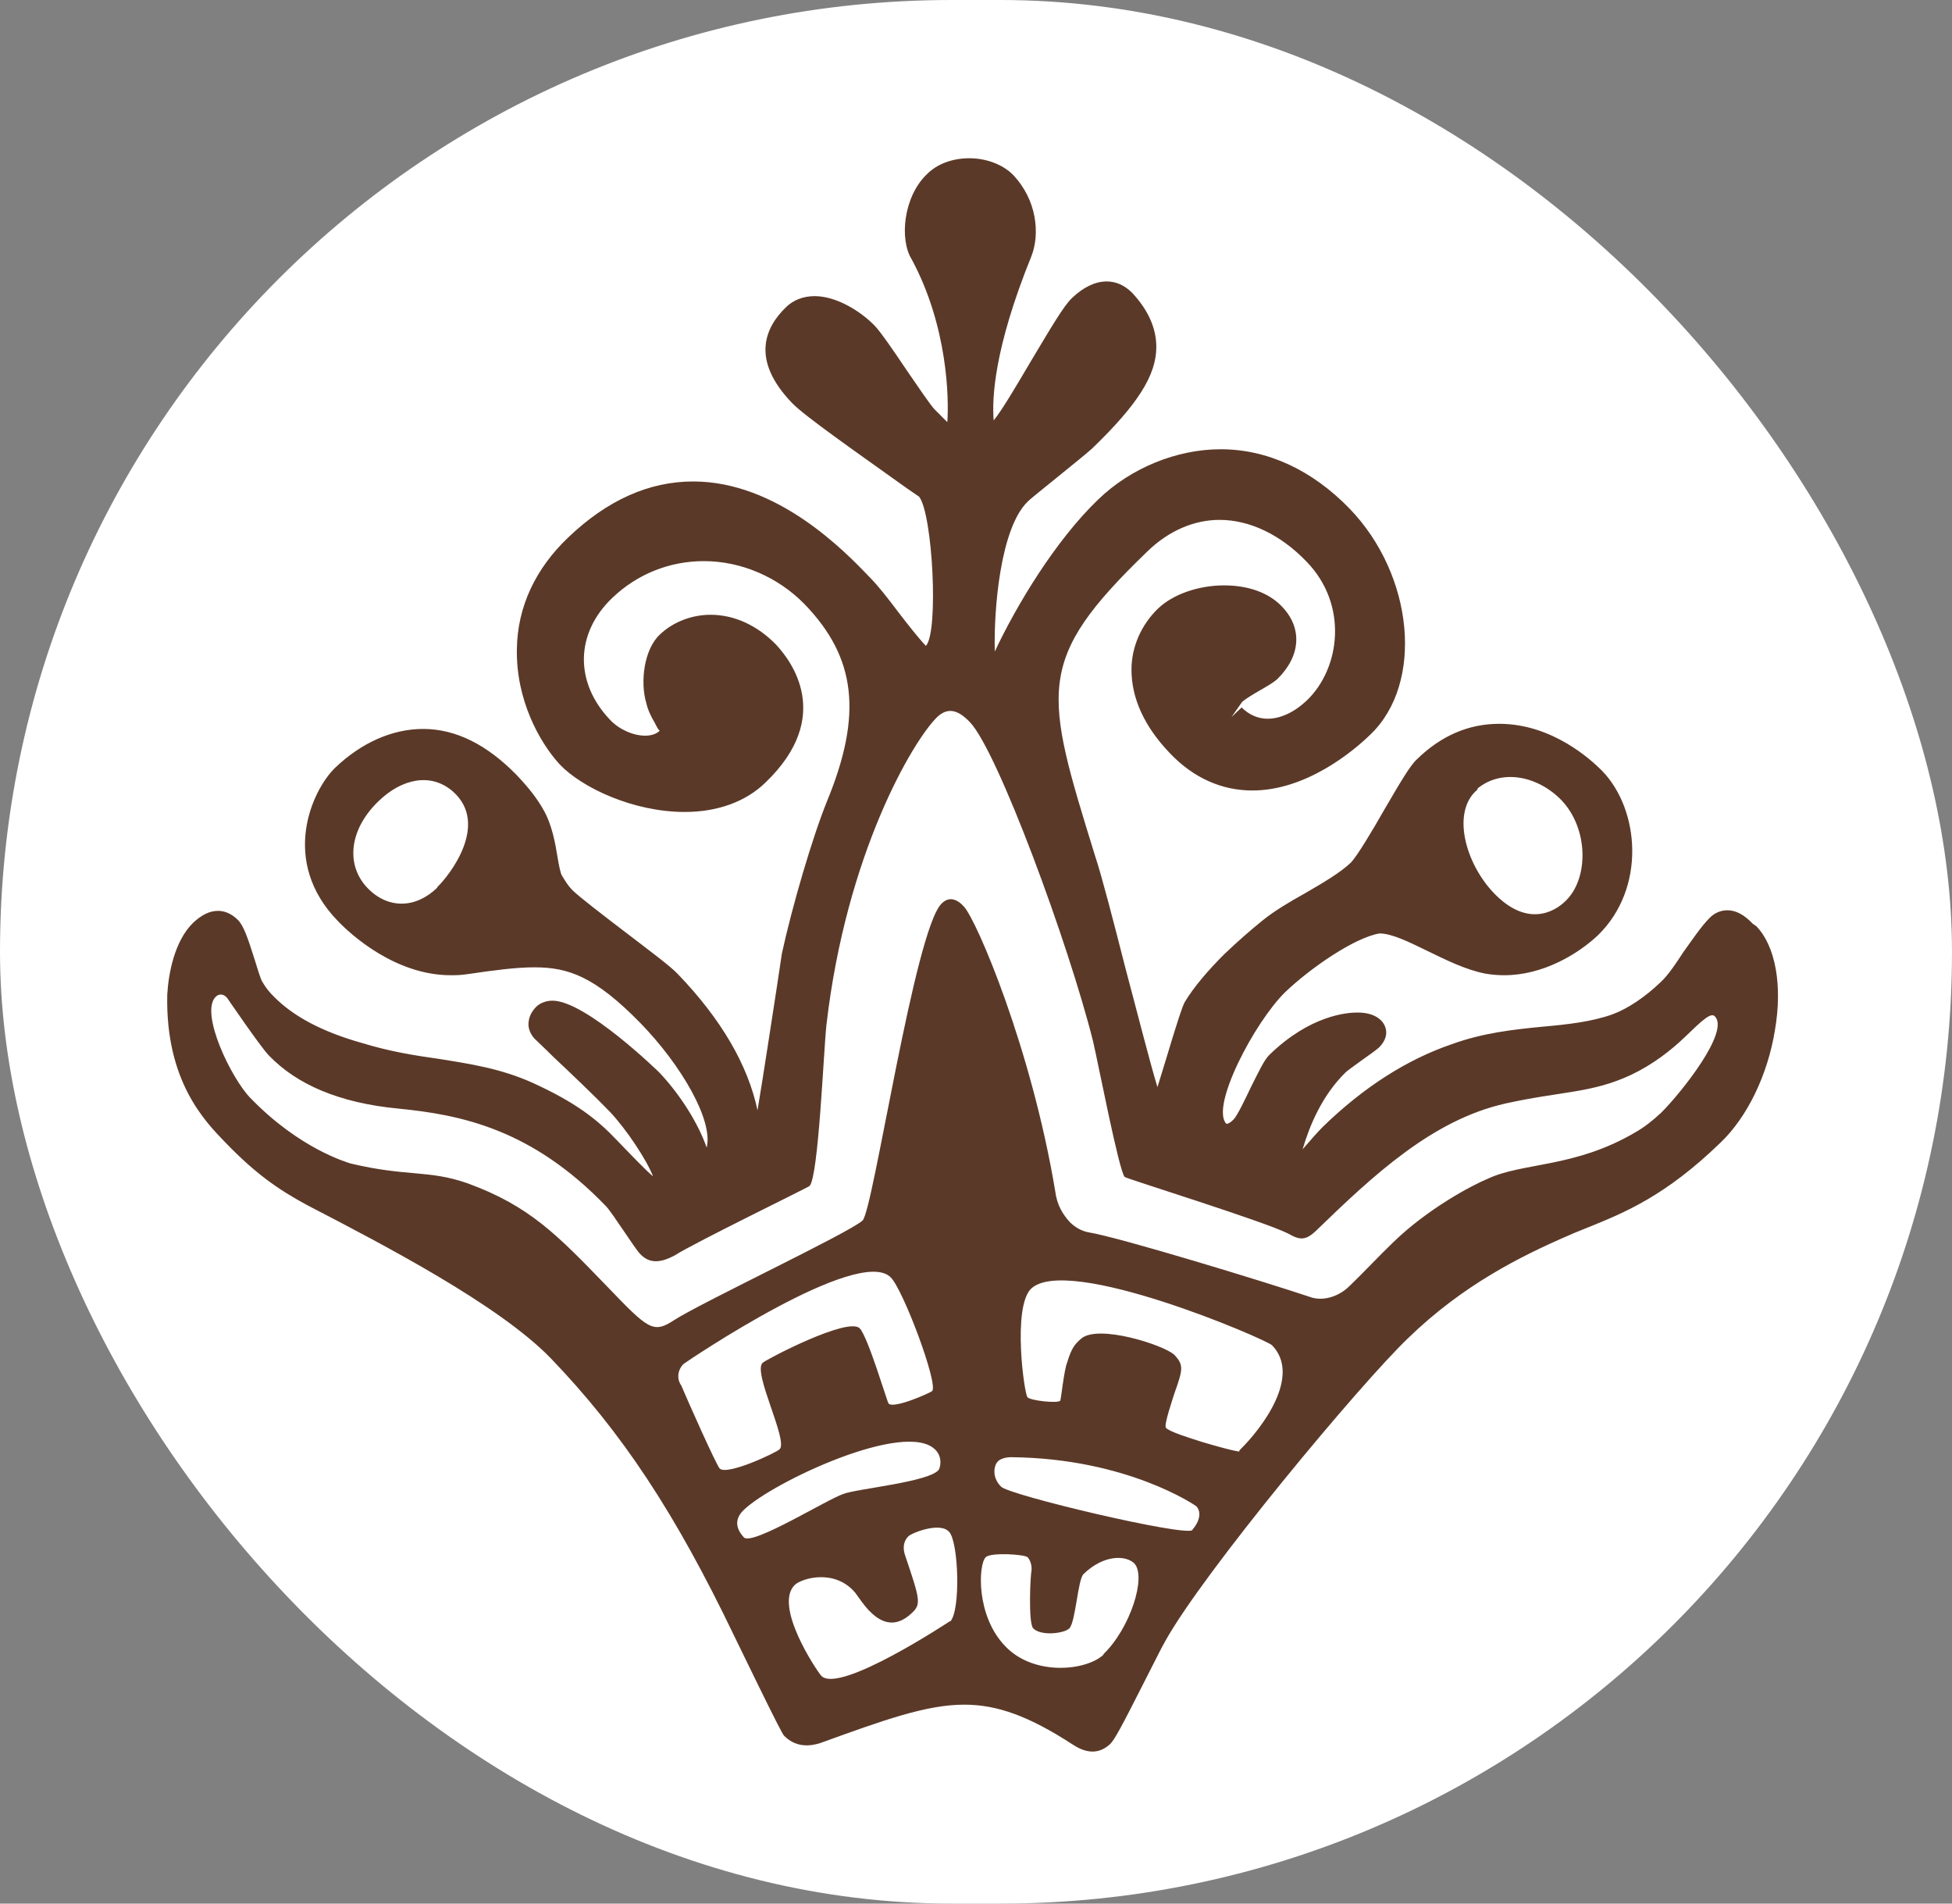 <svg width="40" height="39" viewBox="0 0 40 39" fill="none" xmlns="http://www.w3.org/2000/svg">
<rect x="0" y="0" width="40" height="39" fill="#808080" stroke="none"/>
<rect width="40" height="39" rx="19.5" fill="white"/>
<path d="M35.919 18.927C35.745 18.742 35.572 18.649 35.398 18.649C35.271 18.649 35.143 18.696 35.039 18.8C34.854 18.985 34.68 19.251 34.495 19.506C34.345 19.737 34.183 19.98 34.032 20.119C33.72 20.42 33.361 20.663 33.048 20.779C32.632 20.93 32.134 20.988 31.613 21.034C31.011 21.092 30.386 21.161 29.749 21.393C28.835 21.705 27.944 22.272 27.11 23.083C26.994 23.198 26.844 23.372 26.693 23.546C26.832 23.071 27.087 22.446 27.573 21.971C27.619 21.925 27.758 21.832 27.897 21.728C28.059 21.613 28.21 21.508 28.268 21.451C28.522 21.184 28.36 20.964 28.302 20.907C28.198 20.802 28.036 20.744 27.816 20.744C27.596 20.744 26.844 20.802 26.01 21.613C25.906 21.717 25.814 21.913 25.628 22.284C25.524 22.504 25.351 22.863 25.281 22.932C25.212 23.002 25.165 23.025 25.131 23.025C24.795 22.677 25.709 20.941 26.334 20.328C26.867 19.818 27.77 19.205 28.268 19.124C28.522 19.124 28.869 19.297 29.252 19.483C29.634 19.668 30.027 19.865 30.432 19.946C30.559 19.969 30.698 19.98 30.826 19.98C31.613 19.98 32.331 19.552 32.747 19.159C33.731 18.198 33.604 16.589 32.828 15.79C32.608 15.57 31.81 14.829 30.722 14.829C30.096 14.829 29.529 15.072 29.032 15.559C28.893 15.686 28.684 16.045 28.36 16.6C28.129 17.006 27.805 17.55 27.677 17.677C27.457 17.885 27.099 18.094 26.74 18.302C26.427 18.476 26.115 18.661 25.872 18.858C25.628 19.054 25.351 19.297 25.084 19.552C24.76 19.876 24.459 20.224 24.274 20.536C24.216 20.652 24.124 20.953 24.019 21.288C23.938 21.566 23.799 22.006 23.718 22.272C23.556 21.74 23.29 20.686 23.07 19.865C22.816 18.869 22.573 17.932 22.445 17.55C21.392 14.146 21.195 13.533 23.51 11.299C23.95 10.871 24.471 10.651 24.992 10.651C25.605 10.651 26.242 10.952 26.774 11.507C27.631 12.387 27.469 13.695 26.774 14.355C26.531 14.586 26.242 14.725 25.976 14.725C25.779 14.725 25.594 14.644 25.443 14.494L25.235 14.691L25.455 14.378C25.536 14.309 25.675 14.227 25.814 14.146C25.953 14.065 26.08 13.996 26.172 13.915C26.659 13.44 26.693 12.862 26.265 12.422C25.999 12.144 25.582 11.993 25.084 11.993C24.552 11.993 24.031 12.179 23.73 12.468C23.394 12.792 23.186 13.244 23.186 13.718C23.186 14.297 23.441 14.876 23.973 15.431C24.459 15.941 25.038 16.195 25.663 16.195C26.763 16.195 27.724 15.397 28.082 15.049C29.182 13.996 28.974 11.785 27.654 10.419C26.89 9.632 25.976 9.204 25.015 9.204C24.112 9.204 23.174 9.586 22.503 10.234C21.623 11.079 20.825 12.41 20.385 13.348C20.362 12.48 20.5 10.824 21.056 10.28C21.137 10.199 21.392 10.002 21.658 9.783C21.959 9.539 22.26 9.296 22.376 9.192C23.313 8.289 23.695 7.687 23.695 7.109C23.695 6.727 23.533 6.356 23.198 5.997C23.047 5.847 22.873 5.766 22.677 5.766C22.445 5.766 22.202 5.882 21.971 6.102C21.797 6.264 21.542 6.704 21.126 7.398C20.859 7.849 20.535 8.405 20.362 8.613C20.327 8.174 20.362 7.155 21.137 5.245C21.311 4.794 21.253 4.099 20.755 3.578C20.547 3.37 20.211 3.242 19.864 3.242C19.517 3.242 19.204 3.358 18.996 3.567C18.51 4.03 18.428 4.909 18.683 5.314C19.424 6.692 19.447 8.174 19.412 8.648C19.343 8.579 19.25 8.486 19.158 8.394C19.065 8.301 18.811 7.919 18.602 7.618C18.267 7.12 18.058 6.819 17.931 6.68C17.641 6.379 17.144 6.067 16.692 6.067C16.461 6.067 16.252 6.148 16.102 6.298C15.685 6.704 15.373 7.363 16.229 8.255C16.484 8.521 17.514 9.239 18.452 9.91C18.66 10.06 18.822 10.165 18.834 10.176C19.111 10.523 19.239 12.954 18.973 13.232C18.799 13.047 18.602 12.792 18.405 12.537C18.197 12.26 17.989 11.993 17.815 11.82C17.306 11.287 15.928 9.864 14.204 9.864C13.301 9.864 12.444 10.246 11.645 11.01C10.974 11.646 10.604 12.433 10.592 13.29C10.569 14.332 11.055 15.211 11.472 15.663C11.923 16.137 12.976 16.635 14.03 16.635C14.701 16.635 15.28 16.427 15.685 16.033C17.097 14.679 16.206 13.533 15.905 13.209C15.523 12.815 15.049 12.595 14.562 12.595C14.169 12.595 13.787 12.746 13.521 13.001C13.197 13.302 13.115 13.973 13.243 14.401C13.277 14.552 13.347 14.691 13.416 14.806C13.451 14.876 13.497 14.968 13.521 14.968C13.451 15.038 13.347 15.072 13.22 15.072C12.976 15.072 12.687 14.945 12.502 14.748C11.773 13.984 11.784 12.977 12.548 12.248C13.058 11.762 13.717 11.496 14.424 11.496C15.187 11.496 15.94 11.82 16.484 12.375C17.549 13.475 17.676 14.644 16.947 16.415C16.646 17.156 16.229 18.58 16.021 19.541L15.917 20.235C15.824 20.837 15.65 21.983 15.523 22.747C15.326 21.821 14.782 20.883 13.891 19.957C13.741 19.795 13.301 19.471 12.803 19.089C12.363 18.753 11.865 18.372 11.726 18.233C11.645 18.151 11.588 18.059 11.518 17.943C11.483 17.897 11.449 17.7 11.425 17.561C11.379 17.272 11.31 16.901 11.148 16.612C11.009 16.357 10.823 16.126 10.58 15.871C9.979 15.258 9.342 14.934 8.671 14.934C8.045 14.934 7.409 15.211 6.865 15.732C6.39 16.195 5.73 17.642 6.923 18.869C7.177 19.135 8.092 19.98 9.238 19.98C9.33 19.98 9.434 19.98 9.585 19.957C10.141 19.876 10.569 19.818 10.951 19.818C11.645 19.818 12.189 20.004 13.127 20.964C13.96 21.821 14.62 22.955 14.481 23.511C14.308 23.013 13.937 22.423 13.509 21.971C13.497 21.96 12.004 20.501 11.321 20.501C11.159 20.501 11.043 20.571 10.986 20.629C10.905 20.71 10.847 20.814 10.835 20.918C10.812 21.045 10.858 21.173 10.951 21.277C10.997 21.323 11.148 21.462 11.333 21.647C11.692 21.983 12.213 22.481 12.502 22.782C12.838 23.14 13.254 23.766 13.382 24.101C13.22 23.962 12.965 23.696 12.641 23.36C12.236 22.932 11.796 22.585 10.905 22.18C10.256 21.89 9.643 21.798 8.995 21.694C8.497 21.624 7.988 21.543 7.42 21.369C6.599 21.138 6.02 20.825 5.626 20.432C5.51 20.316 5.453 20.247 5.372 20.108C5.337 20.05 5.267 19.818 5.221 19.668C5.071 19.193 4.99 18.962 4.874 18.846C4.723 18.696 4.573 18.661 4.469 18.661C4.295 18.661 4.133 18.742 3.959 18.904C3.577 19.274 3.45 19.946 3.427 20.386C3.392 22.145 4.191 22.967 4.619 23.407C5.233 24.043 5.696 24.367 6.298 24.692C7.86 25.502 10.222 26.729 11.287 27.828C12.745 29.345 13.833 30.989 15.049 33.524C15.106 33.639 15.315 34.068 15.523 34.496C15.855 35.175 16.036 35.53 16.067 35.561C16.195 35.688 16.345 35.758 16.53 35.758C16.611 35.758 16.692 35.746 16.808 35.711C18.116 35.237 18.984 34.924 19.76 34.924C20.431 34.924 21.079 35.156 21.971 35.734C22.075 35.804 22.225 35.885 22.387 35.885C22.526 35.885 22.642 35.827 22.746 35.734C22.839 35.642 22.966 35.41 23.464 34.426C23.637 34.091 23.788 33.778 23.869 33.639C24.645 32.227 27.886 28.338 28.858 27.412C29.969 26.335 31.138 25.745 32.157 25.305C32.284 25.247 32.412 25.201 32.55 25.143C33.291 24.842 34.125 24.506 35.259 23.407C35.803 22.886 36.22 22.029 36.37 21.115C36.532 20.189 36.382 19.378 35.988 18.973M30.27 16.161C30.768 15.744 31.509 15.894 31.995 16.392C32.55 16.971 32.562 17.989 32.087 18.453C31.833 18.707 31.277 18.985 30.617 18.302C30.015 17.677 29.738 16.612 30.282 16.172M8.96 18.186C8.52 18.615 7.953 18.626 7.536 18.198C7.085 17.735 7.143 17.006 7.756 16.415C8.219 15.964 8.821 15.813 9.284 16.218C10.036 16.89 9.203 17.943 8.96 18.175M14.748 30.086C14.678 30.016 14.076 28.662 13.96 28.384C13.868 28.257 13.879 28.072 14.007 27.944C14.065 27.898 17.607 25.502 18.255 26.173C18.51 26.428 19.239 28.373 19.1 28.5C19.065 28.535 18.313 28.87 18.209 28.755C18.185 28.743 17.792 27.4 17.618 27.215C17.387 26.972 15.72 27.84 15.627 27.921C15.419 28.118 16.16 29.518 15.975 29.692C15.905 29.762 14.898 30.236 14.748 30.086ZM15.245 31.498C15.072 31.313 15.049 31.116 15.245 30.931C15.836 30.363 18.567 29.079 19.169 29.704C19.297 29.831 19.285 30.016 19.239 30.109C19.054 30.363 17.537 30.502 17.283 30.607C16.959 30.711 15.419 31.672 15.245 31.498ZM19.47 33.211C19.47 33.211 17.201 34.716 16.831 34.334C16.727 34.218 15.847 32.898 16.287 32.47C16.438 32.331 17.109 32.135 17.526 32.632C17.618 32.76 17.688 32.864 17.792 32.98C17.919 33.107 18.255 33.466 18.695 33.037C18.88 32.864 18.845 32.748 18.556 31.892C18.486 31.706 18.521 31.567 18.614 31.475C18.683 31.405 19.262 31.174 19.447 31.382C19.644 31.579 19.69 33.003 19.47 33.223M22.619 33.894C22.272 34.23 21.195 34.346 20.605 33.732C19.991 33.107 20.049 32.042 20.2 31.903C20.304 31.799 20.998 31.845 21.056 31.903C21.114 31.961 21.149 32.077 21.137 32.181C21.114 32.273 21.068 33.246 21.172 33.361C21.334 33.524 21.808 33.466 21.913 33.361C22.04 33.234 22.086 32.366 22.202 32.25C22.63 31.834 23.082 31.868 23.244 32.03C23.498 32.297 23.163 33.361 22.607 33.894M24.436 31.347C24.286 31.486 20.663 30.63 20.512 30.456C20.315 30.259 20.373 30.016 20.443 29.947C20.489 29.889 20.605 29.854 20.721 29.854C23.105 29.877 24.506 30.85 24.517 30.861C24.668 31.035 24.494 31.278 24.436 31.336M25.397 29.738C25.397 29.738 25.293 29.738 24.633 29.542C24.378 29.461 23.962 29.333 23.892 29.252C23.846 29.194 24.031 28.662 24.066 28.546C24.239 28.06 24.262 27.967 24.066 27.759C23.869 27.562 22.48 27.111 22.144 27.435C22.029 27.539 21.959 27.609 21.866 27.921C21.808 28.049 21.739 28.685 21.727 28.697C21.67 28.755 21.126 28.697 21.056 28.627C20.987 28.558 20.744 26.787 21.126 26.405C21.866 25.687 25.941 27.435 26.068 27.562C26.67 28.187 25.872 29.252 25.397 29.715M34.044 22.793C33.87 22.955 33.696 23.094 33.511 23.198C32.273 23.928 31.208 23.812 30.49 24.148C30.154 24.287 29.263 24.761 28.557 25.444C28.256 25.733 27.909 26.104 27.654 26.347C27.434 26.567 27.099 26.671 26.832 26.567C25.895 26.254 22.943 25.351 22.306 25.247C22.179 25.224 22.04 25.155 21.924 25.039C21.785 24.888 21.658 24.692 21.623 24.402C21.137 21.485 20.014 18.846 19.748 18.568C19.609 18.418 19.447 18.36 19.297 18.51C18.741 19.043 17.896 24.796 17.676 25.004C17.422 25.247 14.4 26.671 13.822 27.041C13.382 27.331 13.289 27.238 12.432 26.347C11.414 25.294 10.847 24.703 9.573 24.24C8.775 23.962 8.335 24.113 7.177 23.835C7.119 23.812 6.147 23.546 5.128 22.492C4.735 22.087 4.087 20.744 4.422 20.42C4.48 20.362 4.573 20.351 4.654 20.444C4.654 20.444 5.348 21.462 5.51 21.624C6.078 22.215 6.946 22.596 8.161 22.712C9.469 22.84 10.905 23.14 12.421 24.715C12.56 24.865 13.011 25.583 13.115 25.687C13.289 25.872 13.497 25.895 13.822 25.722C14.238 25.456 16.576 24.321 16.588 24.298C16.773 24.124 16.877 21.52 16.935 20.999C17.34 17.492 18.706 15.177 19.204 14.691C19.412 14.494 19.621 14.528 19.875 14.795C20.443 15.385 21.901 19.344 22.399 21.335C22.503 21.775 22.931 23.997 23.047 24.113C23.082 24.148 25.883 25.016 26.392 25.27C26.636 25.409 26.751 25.421 26.971 25.212C28.152 24.067 29.356 22.944 30.849 22.608C31.995 22.353 32.62 22.4 33.43 22.018C33.87 21.809 34.24 21.52 34.518 21.254C34.889 20.895 35.062 20.733 35.143 20.825C35.444 21.138 34.46 22.377 34.044 22.793Z" fill="#5B3928"/>
</svg>
